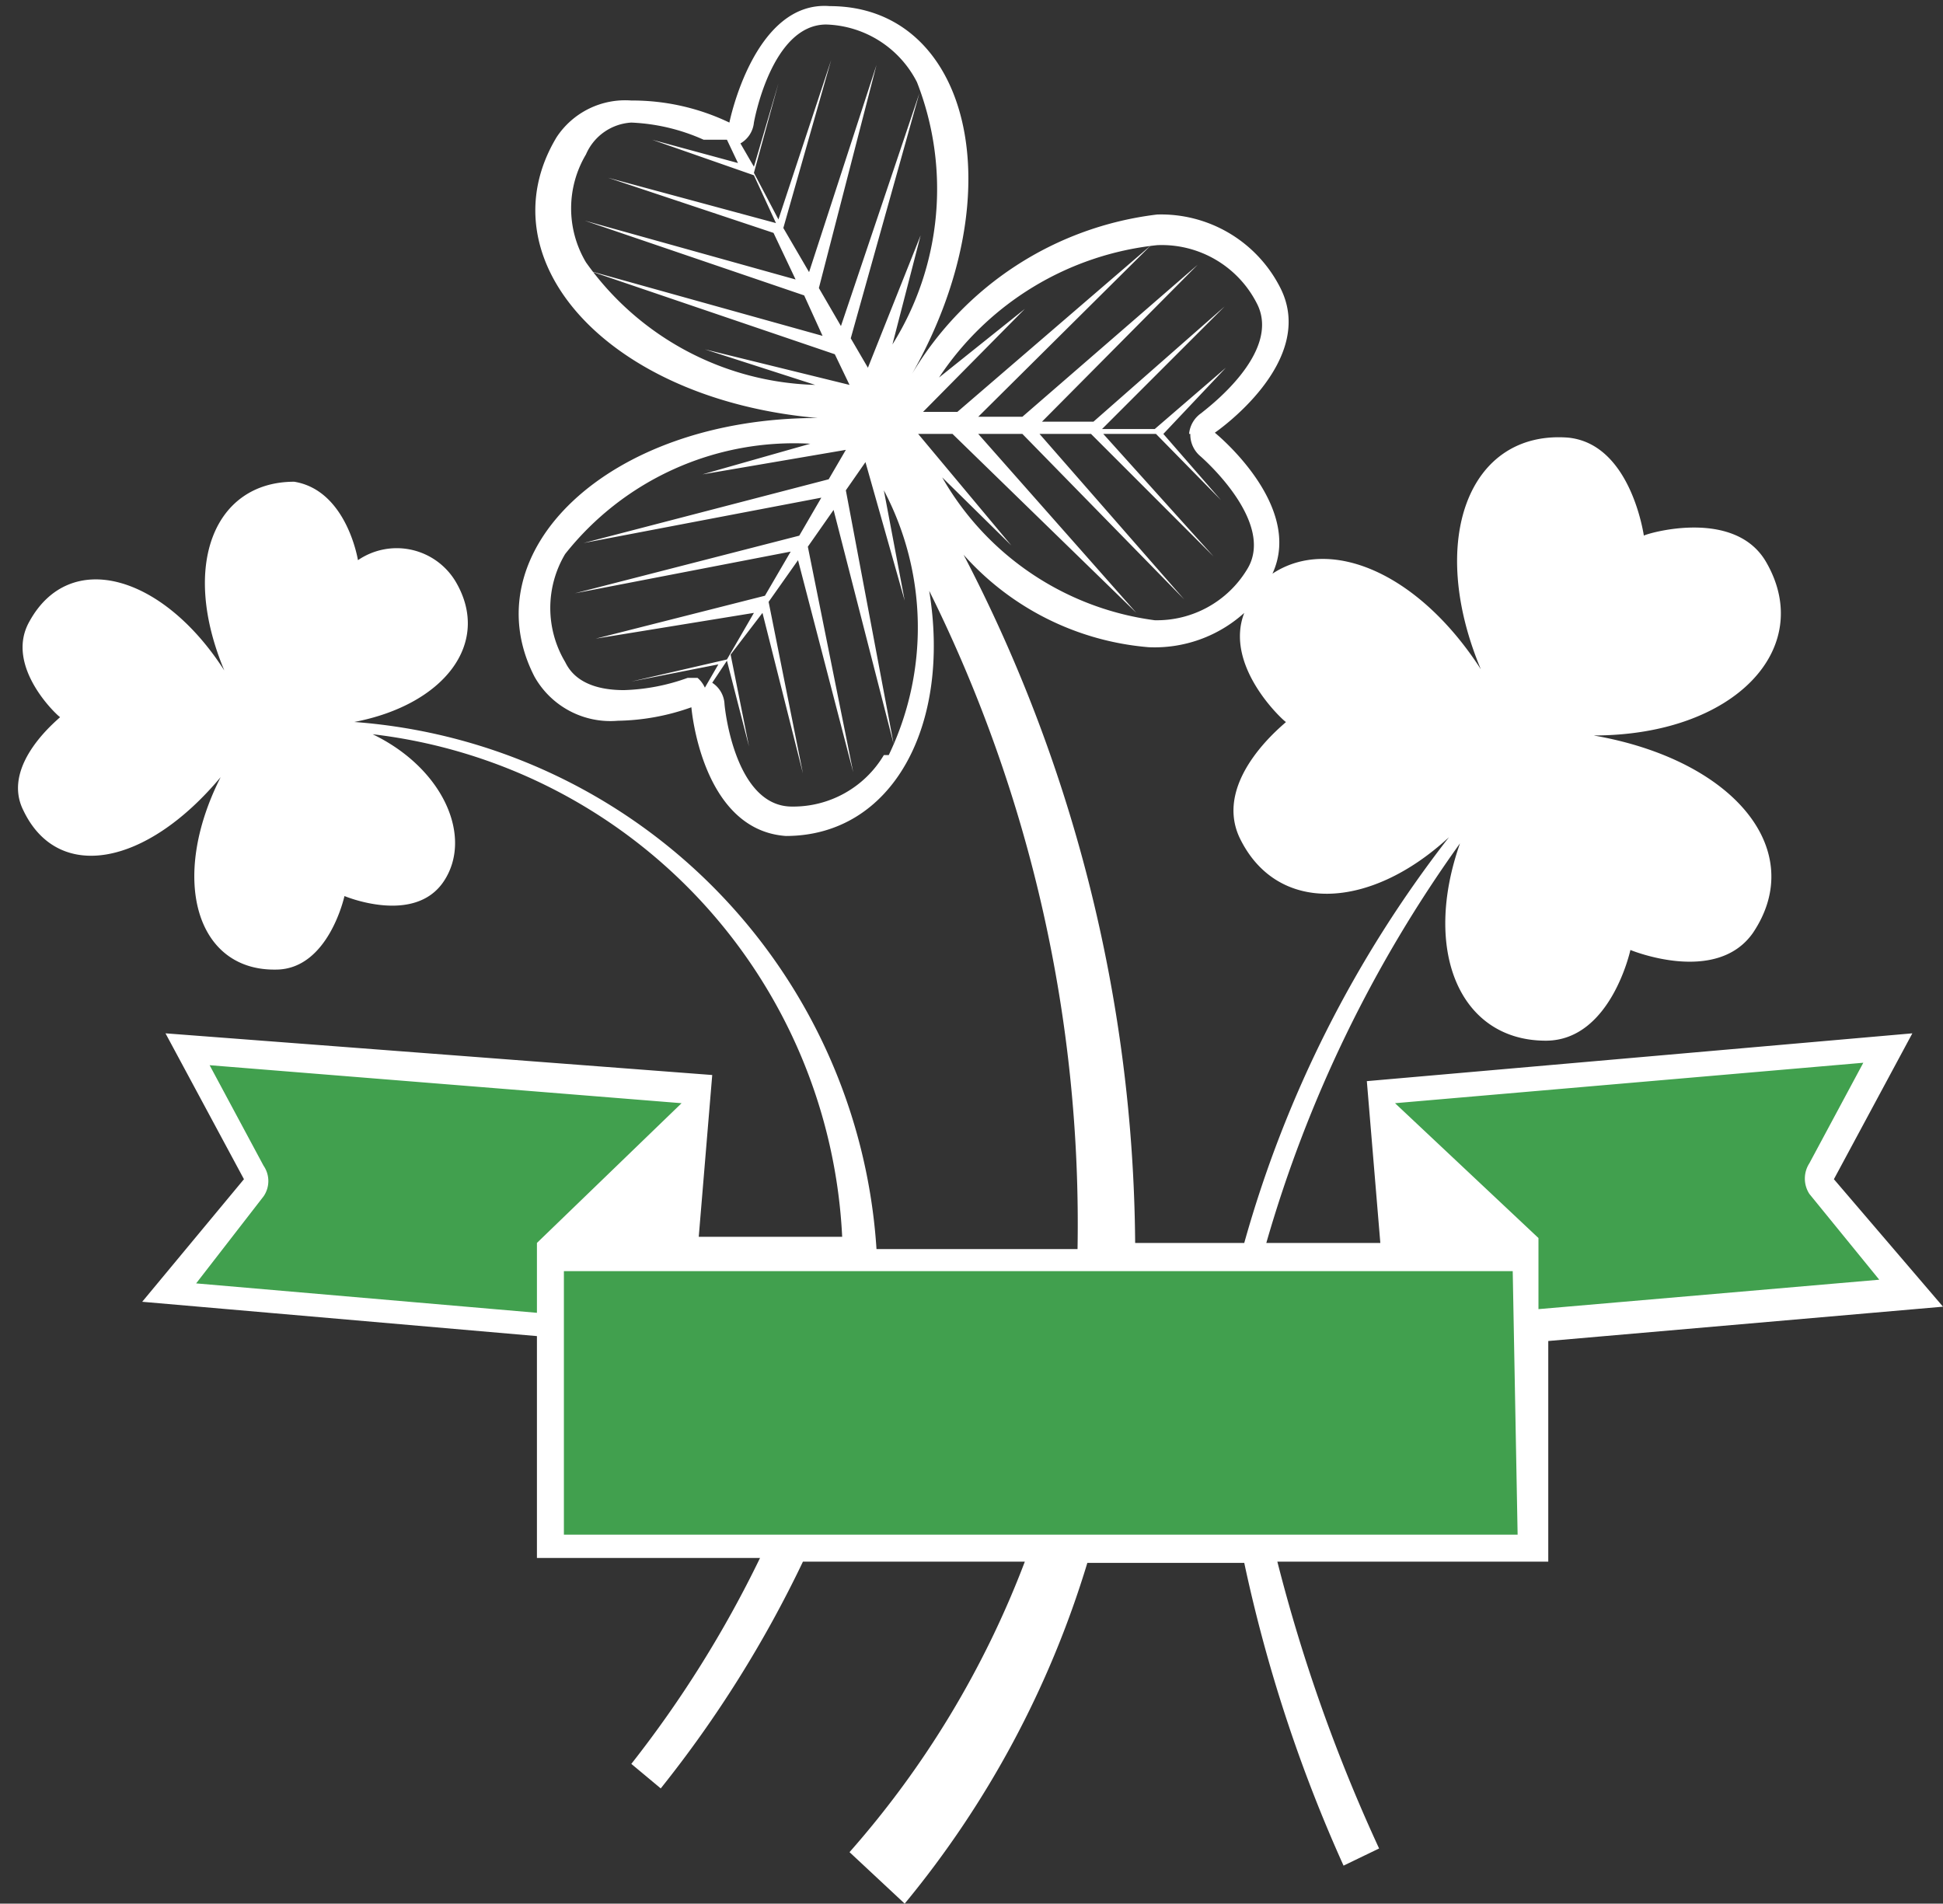 <svg xmlns="http://www.w3.org/2000/svg" viewBox="-0.15 0 15.85 15.53"><rect x="-0.15" y="0" width="15.85" height="15.53" fill="#333333" stroke="none"/><title>Depositphotos_84850228_12</title><g data-name="Layer 2"><g data-name="Layer 1"><g data-name="Layer 2"><g data-name="Layer 1-2"><path fill="#41a04e" d="M14.71 9.63l.6-1.1-4.23.37.11 1.32H5.46l.11-1.32-4.23-.37.6 1.1-.78.96 3.15.27v1.81h8.03v-1.81l3.15-.27-.78-.96z"/><path d="M14.81 9.62l.64-1.19-4.45.39.11 1.32h-.93a10.61 10.61 0 0 1 1.58-3.26c-.31.88 0 1.61.7 1.61.53 0 .69-.74.69-.74s.7.29 1-.14C14.6 6.94 14 6.2 12.85 6c1.15 0 1.81-.71 1.41-1.41-.26-.46-1-.23-1-.22s-.1-.75-.62-.8c-.81-.06-1.15.84-.71 1.89-.51-.79-1.23-1.09-1.7-.78.26-.56-.47-1.15-.47-1.15s.85-.58.53-1.19a1.09 1.09 0 0 0-1-.59 2.7 2.7 0 0 0-2 1.3c.85-1.5.46-3-.67-3C6 0 5.8 1 5.8 1A1.83 1.83 0 0 0 5 .82a.67.67 0 0 0-.61.3c-.6 1 .42 2.14 2.13 2.29-1.72 0-2.83 1.1-2.31 2.11a.71.71 0 0 0 .68.36 1.86 1.86 0 0 0 .6-.11s.08 1 .77 1.05c.87 0 1.35-.9 1.17-2a11.61 11.61 0 0 1 1.21 5.37H7a4.61 4.61 0 0 0-4.26-4.3c.73-.14 1.12-.64.83-1.14a.56.56 0 0 0-.8-.18s-.09-.57-.52-.64c-.65 0-.93.68-.57 1.54-.5-.78-1.26-1-1.59-.4-.21.37.24.78.25.78s-.49.38-.3.76c.28.59 1 .46 1.61-.27-.42.83-.2 1.58.45 1.57.43 0 .56-.6.56-.6s.57.24.81-.12 0-.92-.58-1.2a4.34 4.34 0 0 1 3.83 4.1H5.55l.11-1.32-4.46-.34.64 1.19-.83 1 3.22.28v1.81h1.82A9.19 9.19 0 0 1 5 14.39l.24.2a9.54 9.54 0 0 0 1.16-1.85h1.81a7.72 7.72 0 0 1-1.43 2.37l.45.42a8 8 0 0 0 1.49-2.78H10a12.17 12.17 0 0 0 .81 2.47l.29-.14a13.5 13.5 0 0 1-.83-2.34h2.21v-1.8l3.22-.28zm-7.3-6.54A2.44 2.44 0 0 1 9.29 2a.87.87 0 0 1 .81.47c.22.41-.43.88-.45.9a.23.23 0 0 0-.1.17h-.21L9.85 3l-.58.5h-.43l1-1-1.07.94h-.42l1.27-1.28L8.19 3.4h-.36L9.24 2 7.66 3.36h-.28l.83-.84zM6 1s.14-.8.59-.8a.86.86 0 0 1 .74.47 2.39 2.39 0 0 1-.2 2.14l.23-.89L6.93 3l-.14-.24.56-2-.64 1.9-.18-.31L7 .53l-.55 1.69-.21-.36.39-1.37-.43 1.3-.2-.38.2-.73-.2.68-.11-.19A.22.22 0 0 0 6 1zm.5 2.14a2.37 2.37 0 0 1-1.87-1 .86.86 0 0 1 0-.88A.43.43 0 0 1 5 1a1.6 1.6 0 0 1 .59.14h.19l.09.19-.7-.19.83.29.18.39-1.37-.37 1.35.45.18.38-1.72-.48 1.79.61.15.33-1.9-.53 2 .68.12.25-1.18-.29zm-1 2.39h-.04a1.66 1.66 0 0 1-.52.1c-.36 0-.45-.17-.48-.23a.86.86 0 0 1 0-.88 2.38 2.38 0 0 1 2-.9l-.88.25 1.17-.2-.14.24-2 .52 1.94-.37-.18.31-1.83.47L6.3 4.5l-.21.36-1.38.35L6 5l-.22.38-.78.18.71-.14-.11.19a.23.23 0 0 0-.06-.08zm1.56.63a.86.86 0 0 1-.75.42c-.47 0-.55-.82-.55-.84a.22.22 0 0 0-.1-.17l.12-.18.18.7-.15-.75.26-.34.33 1.31-.28-1.4.24-.34.45 1.73-.37-1.84.21-.3.49 1.91L6.75 4l.16-.23.32 1.13-.17-.9a2.4 2.4 0 0 1 .04 2.16zm.39-2.35l.65.64-.76-.91h.28L9.12 5 7.83 3.54h.36l1.32 1.35-1.18-1.35h.42l1 1-.9-1h.43l.53.54-.47-.54h.22a.23.23 0 0 0 .08.18s.63.54.38.93a.86.86 0 0 1-.75.41 2.35 2.35 0 0 1-1.78-1.25zm.18.62a2.27 2.27 0 0 0 1.59.85A1.09 1.09 0 0 0 10 5c-.17.44.33.89.34.89s-.6.46-.38.94c.3.63 1.06.6 1.71 0A9.59 9.59 0 0 0 10 10.14h-.89a12.33 12.33 0 0 0-1.45-5.71zm-3.4 6.28l-2.78-.24.55-.71a.22.22 0 0 0 0-.25l-.44-.82L5.41 9l-1.18 1.14zm8 1.81H4.45v-2.15h7.74zm-1-3.52l3.82-.33-.44.82a.23.23 0 0 0 0 .25l.57.7-2.78.24v-.58z" fill="#fff"/></g></g></g></g></svg>